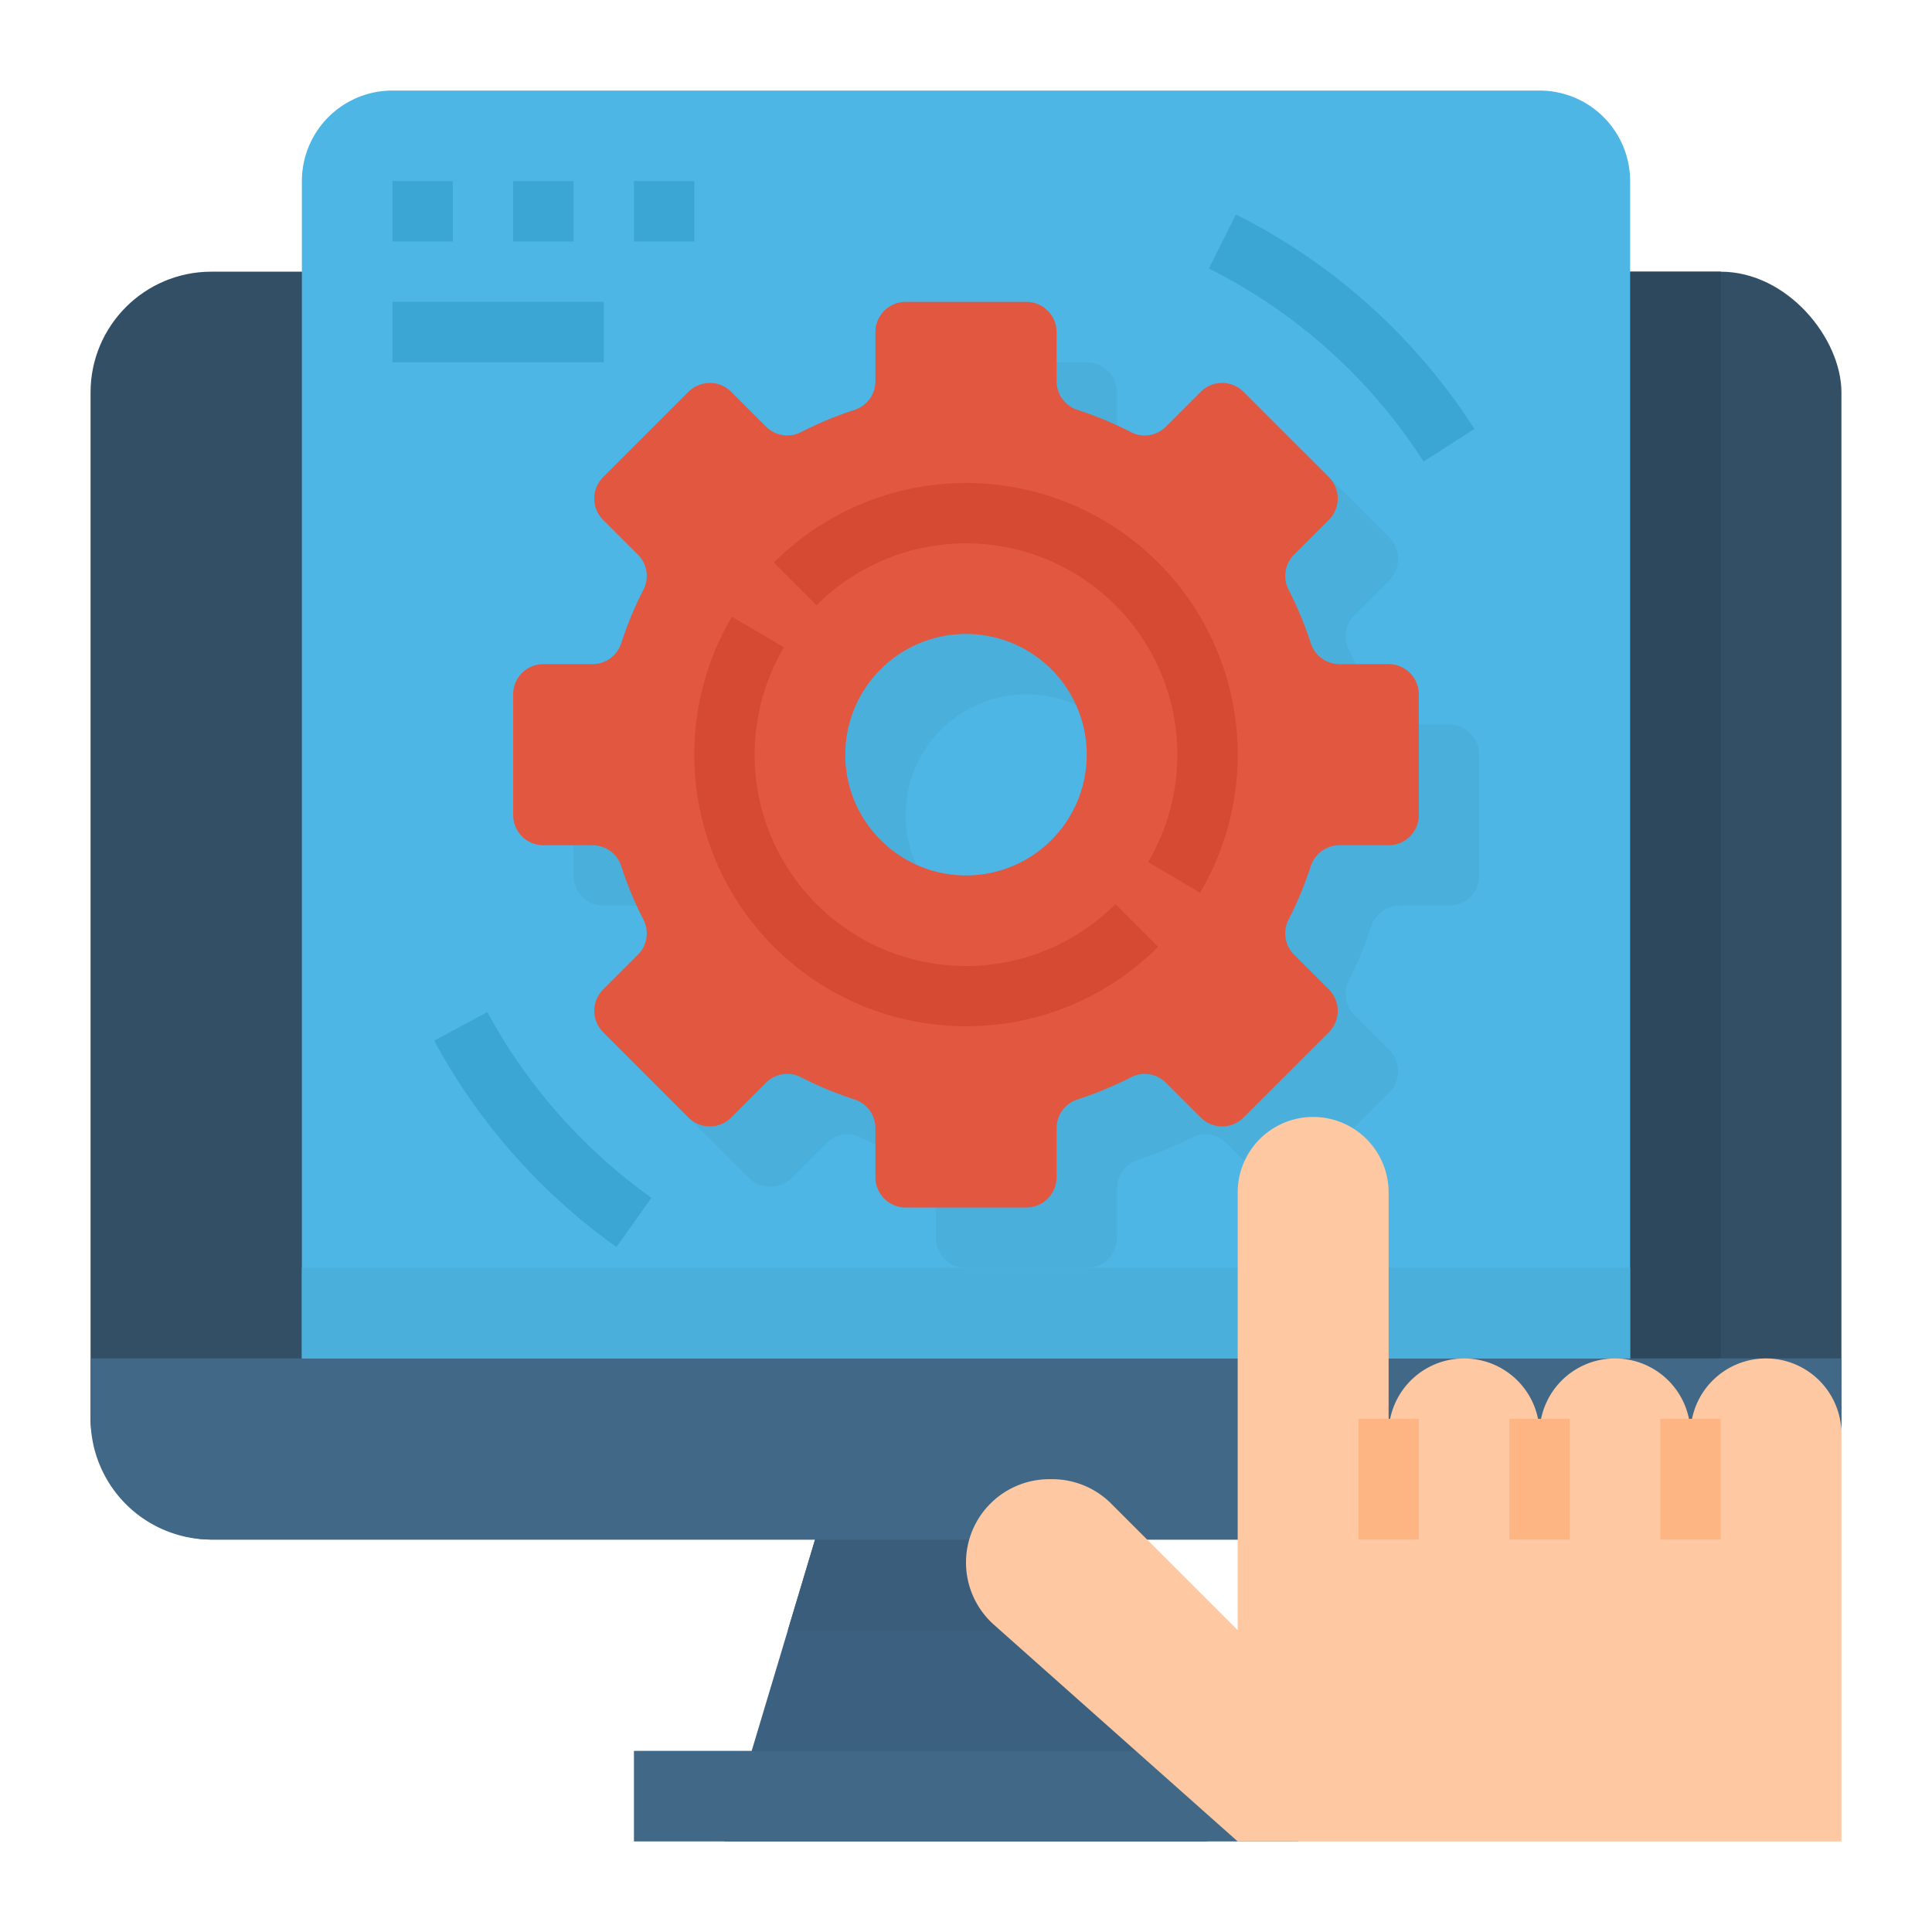 <svg height="512" viewBox="0 0 512 512" width="512" xmlns="http://www.w3.org/2000/svg"><g id="Flat"><rect fill="#324f66" height="336" rx="32" width="464" x="24" y="72"/><path d="m432 72h24v288h-24z" fill="#2d475c"/><path d="m456 408h-400a32 32 0 0 1 -32-32v-16h464v16a32 32 0 0 1 -32 32z" fill="#426887"/><path d="m320 488h-128l16.8-56 7.2-24h80l7.2 24z" fill="#3c6180"/><path d="m168 464h176v24h-176z" fill="#426887"/><path d="m408 24h-304a24 24 0 0 0 -24 24v312h352v-312a24 24 0 0 0 -24-24z" fill="#4db6e4"/><path d="m80 336h352v24h-352z" fill="#4aafdb"/><g fill="#3ba5d3"><path d="m104 48h16v16h-16z"/><path d="m136 48h16v16h-16z"/><path d="m168 48h16v16h-16z"/><path d="m163.363 330.471a161.465 161.465 0 0 1 -48.3-54.675l14.086-7.59a145.369 145.369 0 0 0 43.492 49.226z"/><path d="m377.268 122.312a144.577 144.577 0 0 0 -56.894-51.159l7.162-14.306a160.562 160.562 0 0 1 63.2 56.821z"/><path d="m104 80h56v16h-56z"/></g><path d="m303.2 432h-94.4l7.2-24h80z" fill="#395d7b"/><path d="m384 192h-13.026a8 8 0 0 1 -7.609-5.55 95.524 95.524 0 0 0 -5.908-14.221 7.951 7.951 0 0 1 1.492-9.237l9.218-9.218a8 8 0 0 0 0-11.313l-22.628-22.628a8 8 0 0 0 -11.313 0l-9.218 9.218a7.949 7.949 0 0 1 -9.237 1.492 95.268 95.268 0 0 0 -14.221-5.908 8 8 0 0 1 -5.55-7.609v-13.026a8 8 0 0 0 -8-8h-32a8 8 0 0 0 -8 8v13.026a8 8 0 0 1 -5.55 7.609 95.312 95.312 0 0 0 -14.221 5.908 7.949 7.949 0 0 1 -9.237-1.492l-9.218-9.218a8 8 0 0 0 -11.313 0l-22.628 22.628a8 8 0 0 0 0 11.313l9.218 9.218a7.949 7.949 0 0 1 1.492 9.237 95.312 95.312 0 0 0 -5.908 14.221 8 8 0 0 1 -7.609 5.55h-13.026a8 8 0 0 0 -8 8v32a8 8 0 0 0 8 8h13.026a8 8 0 0 1 7.609 5.55 95.312 95.312 0 0 0 5.908 14.221 7.949 7.949 0 0 1 -1.492 9.237l-9.218 9.218a8 8 0 0 0 0 11.313l22.628 22.628a8 8 0 0 0 11.313 0l9.218-9.218a7.949 7.949 0 0 1 9.237-1.492 95.312 95.312 0 0 0 14.221 5.908 8 8 0 0 1 5.55 7.609v13.026a8 8 0 0 0 8 8h32a8 8 0 0 0 8-8v-13.026a8 8 0 0 1 5.55-7.609 95.268 95.268 0 0 0 14.221-5.908 7.949 7.949 0 0 1 9.237 1.492l9.218 9.218a8 8 0 0 0 11.313 0l22.628-22.628a8 8 0 0 0 0-11.313l-9.218-9.218a7.951 7.951 0 0 1 -1.492-9.237 95.524 95.524 0 0 0 5.908-14.221 8 8 0 0 1 7.609-5.55h13.026a8 8 0 0 0 8-8v-32a8 8 0 0 0 -8-8zm-112 56a32 32 0 1 1 32-32 32 32 0 0 1 -32 32z" fill="#4aafdb"/><path d="m368 176h-13.026a8 8 0 0 1 -7.609-5.55 95.48 95.48 0 0 0 -5.908-14.221 7.951 7.951 0 0 1 1.492-9.237l9.218-9.218a8 8 0 0 0 0-11.313l-22.628-22.628a8 8 0 0 0 -11.313 0l-9.218 9.218a7.951 7.951 0 0 1 -9.237 1.492 95.378 95.378 0 0 0 -14.221-5.909 8 8 0 0 1 -5.55-7.608v-13.026a8 8 0 0 0 -8-8h-32a8 8 0 0 0 -8 8v13.026a8 8 0 0 1 -5.55 7.608 95.422 95.422 0 0 0 -14.221 5.909 7.951 7.951 0 0 1 -9.237-1.492l-9.218-9.218a8 8 0 0 0 -11.313 0l-22.628 22.628a8 8 0 0 0 0 11.313l9.218 9.218a7.949 7.949 0 0 1 1.492 9.237 95.268 95.268 0 0 0 -5.908 14.221 8 8 0 0 1 -7.609 5.55h-13.026a8 8 0 0 0 -8 8v32a8 8 0 0 0 8 8h13.026a8 8 0 0 1 7.609 5.55 95.3 95.3 0 0 0 5.908 14.22 7.949 7.949 0 0 1 -1.492 9.237l-9.218 9.218a8 8 0 0 0 0 11.314l22.628 22.627a8 8 0 0 0 11.313 0l9.218-9.218a7.951 7.951 0 0 1 9.237-1.492 95.422 95.422 0 0 0 14.221 5.909 8 8 0 0 1 5.55 7.608v13.027a8 8 0 0 0 8 8h32a8 8 0 0 0 8-8v-13.026a8 8 0 0 1 5.55-7.608 95.378 95.378 0 0 0 14.221-5.909 7.951 7.951 0 0 1 9.237 1.492l9.218 9.218a8 8 0 0 0 11.313 0l22.628-22.627a8 8 0 0 0 0-11.314l-9.218-9.218a7.951 7.951 0 0 1 -1.492-9.237 95.48 95.48 0 0 0 5.908-14.221 8 8 0 0 1 7.609-5.55h13.026a8 8 0 0 0 8-8v-32a8 8 0 0 0 -8-8zm-112 56a32 32 0 1 1 32-32 32 32 0 0 1 -32 32z" fill="#e25740"/><path d="m256 271.967a71.974 71.974 0 0 1 -62.031-108.551l13.777 8.137a56.009 56.009 0 0 0 87.854 68.047l11.314 11.314a71.779 71.779 0 0 1 -50.914 21.053z" fill="#d64a34"/><path d="m318.031 236.584-13.777-8.137a56.009 56.009 0 0 0 -87.854-68.047l-11.314-11.314a72.009 72.009 0 0 1 112.943 87.5z" fill="#d64a34"/><path d="m468 360a20 20 0 0 0 -20 20 20 20 0 0 0 -40 0 20 20 0 0 0 -40 0v-64a20 20 0 0 0 -40 0v116l-33.532-33.532a22.083 22.083 0 0 0 -15.615-6.468h-.77a22.083 22.083 0 0 0 -22.083 22.083 22.08 22.08 0 0 0 7.412 16.5l64.588 57.417h160v-108a20 20 0 0 0 -20-20z" fill="#fdc8a2"/><path d="m360 376h16v32h-16z" fill="#fdb683"/><path d="m400 376h16v32h-16z" fill="#fdb683"/><path d="m440 376h16v32h-16z" fill="#fdb683"/></g></svg>